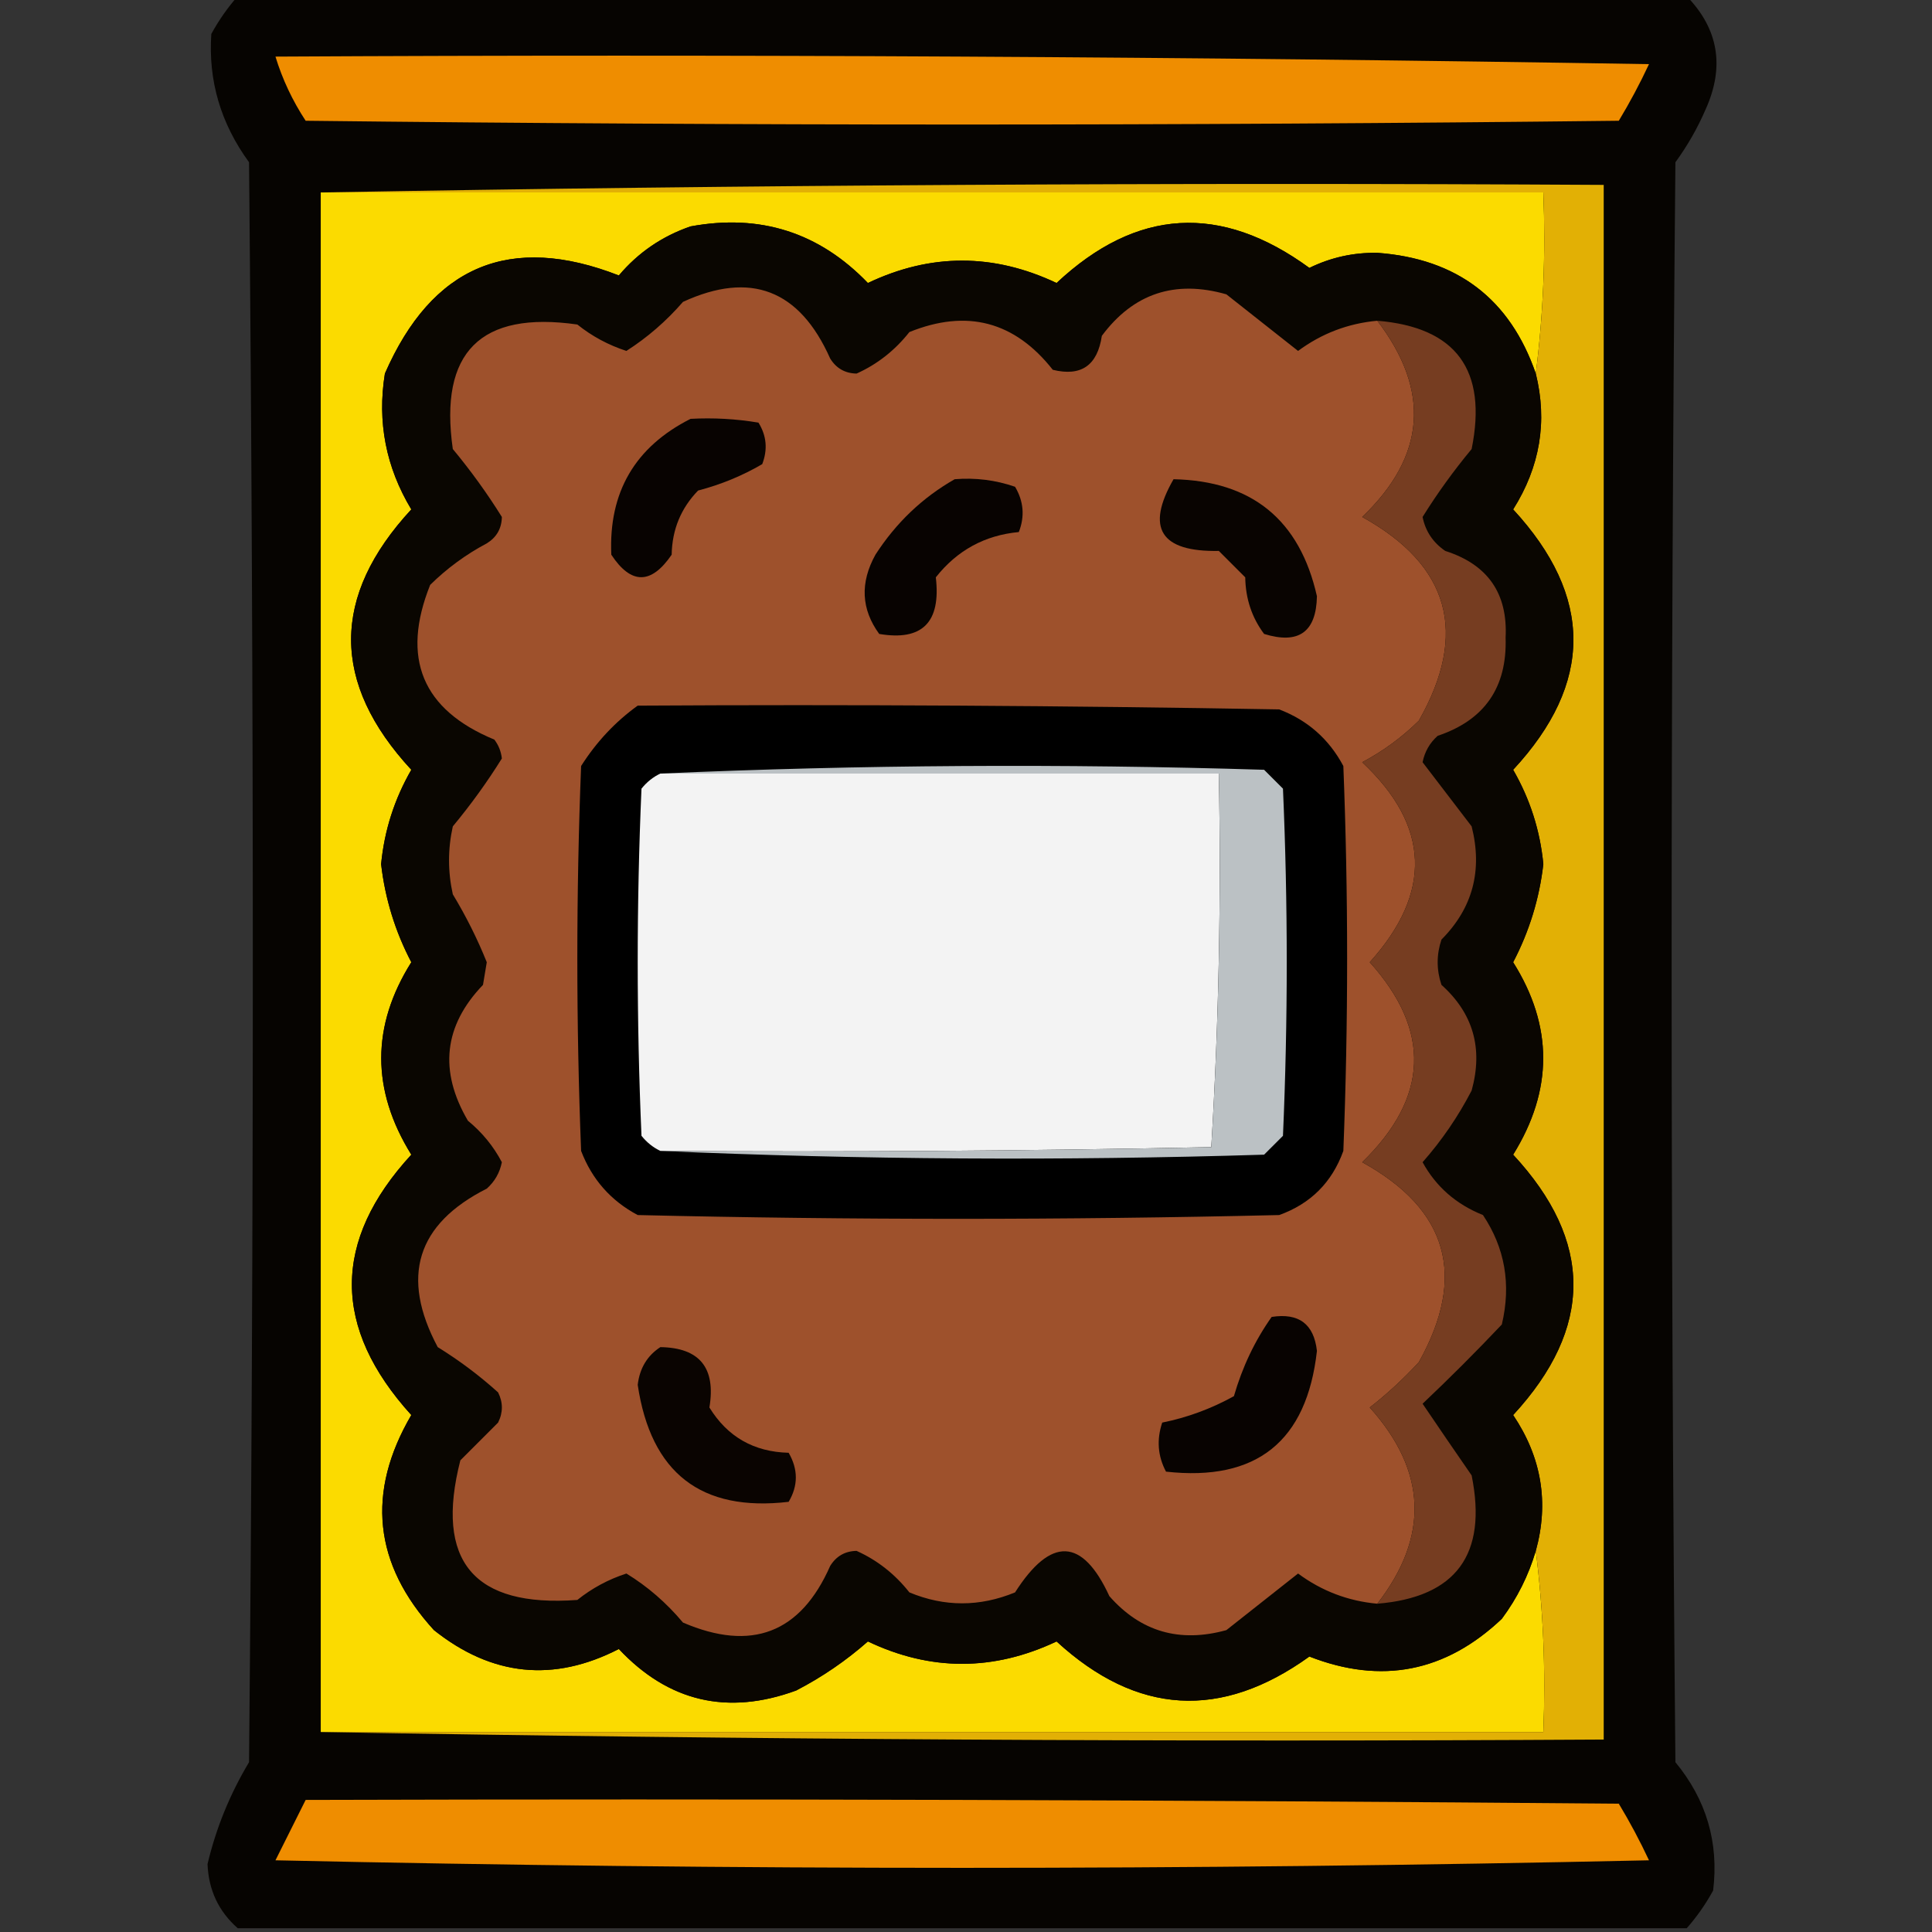 <?xml version="1.0" encoding="UTF-8"?>
<!DOCTYPE svg PUBLIC "-//W3C//DTD SVG 1.1//EN" "http://www.w3.org/Graphics/SVG/1.1/DTD/svg11.dtd">
<svg xmlns="http://www.w3.org/2000/svg" version="1.1" width="256px" height="256px" style="shape-rendering:geometricPrecision; text-rendering:geometricPrecision; image-rendering:optimizeQuality; fill-rule:evenodd; clip-rule:evenodd" xmlns:xlink="http://www.w3.org/1999/xlink">
<rect width="100%" height="100%" fill="#333333" stroke="none"/>
<g><path style="opacity:0.987" fill="#060400" d="M 31.5,-0.5 C 95.5,-0.5 159.5,-0.5 223.5,-0.5C 227.718,3.849 228.552,8.849 226,14.5C 224.92,16.996 223.586,19.329 222,21.5C 221.333,92.167 221.333,162.833 222,233.5C 226.105,238.478 227.771,244.145 227,250.5C 226.003,252.323 224.836,253.99 223.5,255.5C 159.5,255.5 95.5,255.5 31.5,255.5C 28.969,253.269 27.635,250.436 27.5,247C 28.625,242.246 30.458,237.746 33,233.5C 33.667,162.833 33.667,92.167 33,21.5C 29.247,16.359 27.581,10.693 28,4.5C 28.997,2.677 30.164,1.01 31.5,-0.5 Z"/></g>
<g><path style="opacity:1" fill="#ef8d00" d="M 36.5,7.5 C 97.17,7.167 157.837,7.5 218.5,8.5C 217.294,11.079 215.961,13.579 214.5,16C 156.5,16.667 98.5,16.667 40.5,16C 38.754,13.341 37.42,10.508 36.5,7.5 Z"/></g>
<g><path style="opacity:1" fill="#fbdb00" d="M 42.5,25.5 C 96.5,25.5 150.5,25.5 204.5,25.5C 204.826,33.684 204.492,41.684 203.5,49.5C 200.086,39.611 193.086,34.277 182.5,33.5C 179.328,33.449 176.328,34.116 173.5,35.5C 161.748,26.918 150.581,27.584 140,37.5C 131.64,33.547 123.306,33.547 115,37.5C 108.552,30.796 100.719,28.296 91.5,30C 87.726,31.302 84.559,33.469 82,36.5C 67.585,30.87 57.252,35.203 51,49.5C 49.968,55.91 51.135,61.91 54.5,67.5C 43.867,79 43.867,90.5 54.5,102C 52.261,105.883 50.928,110.049 50.5,114.5C 51.027,119.082 52.361,123.415 54.5,127.5C 49.192,135.942 49.192,144.442 54.5,153C 44.003,164.42 44.003,175.92 54.5,187.5C 48.509,197.744 49.509,207.244 57.5,216C 65.187,222.114 73.353,222.947 82,218.5C 88.569,225.497 96.403,227.331 105.5,224C 108.952,222.209 112.118,220.042 115,217.5C 123.306,221.453 131.64,221.453 140,217.5C 150.634,227.256 161.8,227.923 173.5,219.5C 183.049,223.228 191.549,221.561 199,214.5C 201.041,211.752 202.541,208.752 203.5,205.5C 204.492,213.316 204.826,221.316 204.5,229.5C 150.5,229.5 96.5,229.5 42.5,229.5C 42.5,161.5 42.5,93.5 42.5,25.5 Z"/></g>
<g><path style="opacity:1" fill="#e2b005" d="M 42.5,25.5 C 98.998,24.501 155.664,24.168 212.5,24.5C 212.5,93.167 212.5,161.833 212.5,230.5C 155.664,230.832 98.998,230.499 42.5,229.5C 96.5,229.5 150.5,229.5 204.5,229.5C 204.826,221.316 204.492,213.316 203.5,205.5C 205.268,199.107 204.268,193.107 200.5,187.5C 211.141,175.969 211.141,164.469 200.5,153C 205.808,144.442 205.808,135.942 200.5,127.5C 202.639,123.415 203.973,119.082 204.5,114.5C 204.072,110.049 202.739,105.883 200.5,102C 211.141,90.531 211.141,79.031 200.5,67.5C 204.067,61.839 205.067,55.839 203.5,49.5C 204.492,41.684 204.826,33.684 204.5,25.5C 150.5,25.5 96.5,25.5 42.5,25.5 Z"/></g>
<g><path style="opacity:1" fill="#0a0601" d="M 203.5,49.5 C 205.067,55.839 204.067,61.839 200.5,67.5C 211.141,79.031 211.141,90.531 200.5,102C 202.739,105.883 204.072,110.049 204.5,114.5C 203.973,119.082 202.639,123.415 200.5,127.5C 205.808,135.942 205.808,144.442 200.5,153C 211.141,164.469 211.141,175.969 200.5,187.5C 204.268,193.107 205.268,199.107 203.5,205.5C 202.541,208.752 201.041,211.752 199,214.5C 191.549,221.561 183.049,223.228 173.5,219.5C 161.8,227.923 150.634,227.256 140,217.5C 131.64,221.453 123.306,221.453 115,217.5C 112.118,220.042 108.952,222.209 105.5,224C 96.403,227.331 88.569,225.497 82,218.5C 73.353,222.947 65.187,222.114 57.5,216C 49.509,207.244 48.509,197.744 54.5,187.5C 44.003,175.92 44.003,164.42 54.5,153C 49.192,144.442 49.192,135.942 54.5,127.5C 52.361,123.415 51.027,119.082 50.5,114.5C 50.928,110.049 52.261,105.883 54.5,102C 43.867,90.5 43.867,79 54.5,67.5C 51.135,61.91 49.968,55.91 51,49.5C 57.252,35.203 67.585,30.87 82,36.5C 84.559,33.469 87.726,31.302 91.5,30C 100.719,28.296 108.552,30.796 115,37.5C 123.306,33.547 131.64,33.547 140,37.5C 150.581,27.584 161.748,26.918 173.5,35.5C 176.328,34.116 179.328,33.449 182.5,33.5C 193.086,34.277 200.086,39.611 203.5,49.5 Z"/></g>
<g><path style="opacity:1" fill="#9e512c" d="M 182.5,42.5 C 189.59,51.779 188.923,60.446 180.5,68.5C 192.089,74.92 194.589,83.92 188,95.5C 185.766,97.7 183.266,99.533 180.5,101C 189.485,109.431 189.818,118.265 181.5,127.5C 189.66,136.585 189.326,145.418 180.5,154C 191.879,160.272 194.379,169.105 188,180.5C 185.957,182.712 183.791,184.712 181.5,186.5C 189.068,194.927 189.401,203.594 182.5,212.5C 178.631,212.149 175.131,210.816 172,208.5C 168.844,210.986 165.678,213.486 162.5,216C 156.306,217.711 151.14,216.211 147,211.5C 143.419,203.738 139.252,203.572 134.5,211C 129.806,212.932 125.139,212.932 120.5,211C 118.571,208.562 116.238,206.728 113.5,205.5C 111.971,205.529 110.804,206.196 110,207.5C 106.082,216.396 99.582,218.896 90.5,215C 88.302,212.377 85.802,210.211 83,208.5C 80.61,209.278 78.443,210.445 76.5,212C 62.757,213.012 57.59,206.845 61,193.5C 62.667,191.833 64.333,190.167 66,188.5C 66.667,187.167 66.667,185.833 66,184.5C 63.512,182.257 60.846,180.257 58,178.5C 53.041,169.194 55.207,162.194 64.5,157.5C 65.553,156.562 66.22,155.395 66.5,154C 65.392,151.888 63.892,150.054 62,148.5C 58.14,141.907 58.806,135.907 64,130.5C 64.167,129.5 64.333,128.5 64.5,127.5C 63.26,124.411 61.76,121.411 60,118.5C 59.333,115.5 59.333,112.5 60,109.5C 62.394,106.615 64.561,103.615 66.5,100.5C 66.392,99.558 66.058,98.725 65.5,98C 55.946,94.05 53.113,87.217 57,77.5C 59.234,75.3 61.734,73.467 64.5,72C 65.805,71.196 66.471,70.029 66.5,68.5C 64.561,65.385 62.394,62.385 60,59.5C 58.167,46.667 63.667,41.167 76.5,43C 78.443,44.556 80.61,45.722 83,46.5C 85.784,44.72 88.284,42.553 90.5,40C 99.445,35.882 105.945,38.382 110,47.5C 110.804,48.804 111.971,49.471 113.5,49.5C 116.238,48.272 118.571,46.438 120.5,44C 128.112,40.917 134.445,42.583 139.5,49C 143.253,49.926 145.42,48.426 146,44.5C 150.176,38.888 155.676,37.055 162.5,39C 165.678,41.514 168.844,44.014 172,46.5C 175.131,44.184 178.631,42.851 182.5,42.5 Z"/></g>
<g><path style="opacity:1" fill="#763d21" d="M 182.5,42.5 C 192.949,43.363 197.116,49.03 195,59.5C 192.606,62.385 190.439,65.385 188.5,68.5C 188.876,70.383 189.876,71.883 191.5,73C 197.137,74.798 199.803,78.632 199.5,84.5C 199.71,91.086 196.71,95.419 190.5,97.5C 189.447,98.438 188.78,99.605 188.5,101C 190.653,103.822 192.819,106.656 195,109.5C 196.474,115.336 195.14,120.336 191,124.5C 190.333,126.5 190.333,128.5 191,130.5C 195.207,134.268 196.54,138.934 195,144.5C 193.209,147.952 191.042,151.118 188.5,154C 190.276,157.241 192.942,159.574 196.5,161C 199.42,165.368 200.253,170.201 199,175.5C 195.577,179.118 192.077,182.618 188.5,186C 190.619,189.133 192.786,192.3 195,195.5C 197.116,205.97 192.949,211.637 182.5,212.5C 189.401,203.594 189.068,194.927 181.5,186.5C 183.791,184.712 185.957,182.712 188,180.5C 194.379,169.105 191.879,160.272 180.5,154C 189.326,145.418 189.66,136.585 181.5,127.5C 189.818,118.265 189.485,109.431 180.5,101C 183.266,99.533 185.766,97.7 188,95.5C 194.589,83.92 192.089,74.92 180.5,68.5C 188.923,60.446 189.59,51.779 182.5,42.5 Z"/></g>
<g><path style="opacity:1" fill="#080301" d="M 91.5,55.5 C 94.518,55.335 97.518,55.502 100.5,56C 101.576,57.726 101.743,59.559 101,61.5C 98.376,63.035 95.543,64.202 92.5,65C 90.226,67.344 89.059,70.178 89,73.5C 86.284,77.476 83.617,77.476 81,73.5C 80.637,65.224 84.137,59.224 91.5,55.5 Z"/></g>
<g><path style="opacity:1" fill="#080301" d="M 126.5,63.5 C 129.249,63.274 131.916,63.607 134.5,64.5C 135.641,66.421 135.808,68.421 135,70.5C 130.494,70.92 126.828,72.92 124,76.5C 124.701,82.467 122.201,84.967 116.5,84C 114.109,80.721 113.942,77.221 116,73.5C 118.738,69.26 122.238,65.926 126.5,63.5 Z"/></g>
<g><path style="opacity:1" fill="#090401" d="M 155.5,63.5 C 165.887,63.722 172.221,68.889 174.5,79C 174.414,83.749 172.08,85.415 167.5,84C 165.879,81.834 165.045,79.334 165,76.5C 163.833,75.333 162.667,74.167 161.5,73C 153.78,73.146 151.78,69.979 155.5,63.5 Z"/></g>
<g><path style="opacity:1" fill="#000000" d="M 84.5,93.5 C 112.835,93.333 141.169,93.5 169.5,94C 173.275,95.442 176.108,97.942 178,101.5C 178.667,118.5 178.667,135.5 178,152.5C 176.5,156.667 173.667,159.5 169.5,161C 141.167,161.667 112.833,161.667 84.5,161C 80.942,159.108 78.442,156.275 77,152.5C 76.333,135.5 76.333,118.5 77,101.5C 79.028,98.308 81.528,95.641 84.5,93.5 Z"/></g>
<g><path style="opacity:1" fill="#f3f3f3" d="M 87.5,102.5 C 112.167,102.5 136.833,102.5 161.5,102.5C 161.825,119.077 161.492,135.577 160.5,152C 136.169,152.5 111.836,152.667 87.5,152.5C 86.542,152.047 85.708,151.381 85,150.5C 84.333,135.167 84.333,119.833 85,104.5C 85.708,103.619 86.542,102.953 87.5,102.5 Z"/></g>
<g><path style="opacity:1" fill="#bbc1c4" d="M 87.5,102.5 C 113.997,101.336 140.664,101.17 167.5,102C 168.333,102.833 169.167,103.667 170,104.5C 170.667,119.833 170.667,135.167 170,150.5C 169.167,151.333 168.333,152.167 167.5,153C 140.664,153.83 113.997,153.664 87.5,152.5C 111.836,152.667 136.169,152.5 160.5,152C 161.492,135.577 161.825,119.077 161.5,102.5C 136.833,102.5 112.167,102.5 87.5,102.5 Z"/></g>
<g><path style="opacity:1" fill="#080301" d="M 168.5,174.5 C 172.099,173.938 174.099,175.438 174.5,179C 173.157,191.003 166.49,196.337 154.5,195C 153.409,192.936 153.242,190.769 154,188.5C 157.32,187.832 160.487,186.665 163.5,185C 164.617,181.131 166.283,177.631 168.5,174.5 Z"/></g>
<g><path style="opacity:1" fill="#0a0401" d="M 87.5,178.5 C 92.707,178.58 94.874,181.247 94,186.5C 96.394,190.387 99.894,192.387 104.5,192.5C 105.769,194.695 105.769,196.861 104.5,199C 92.911,200.357 86.244,195.19 84.5,183.5C 84.757,181.308 85.757,179.641 87.5,178.5 Z"/></g>
<g><path style="opacity:1" fill="#ef8d00" d="M 40.5,238.5 C 98.501,238.333 156.501,238.5 214.5,239C 215.961,241.421 217.294,243.921 218.5,246.5C 157.833,247.833 97.167,247.833 36.5,246.5C 37.847,243.807 39.18,241.14 40.5,238.5 Z"/></g>
</svg>
